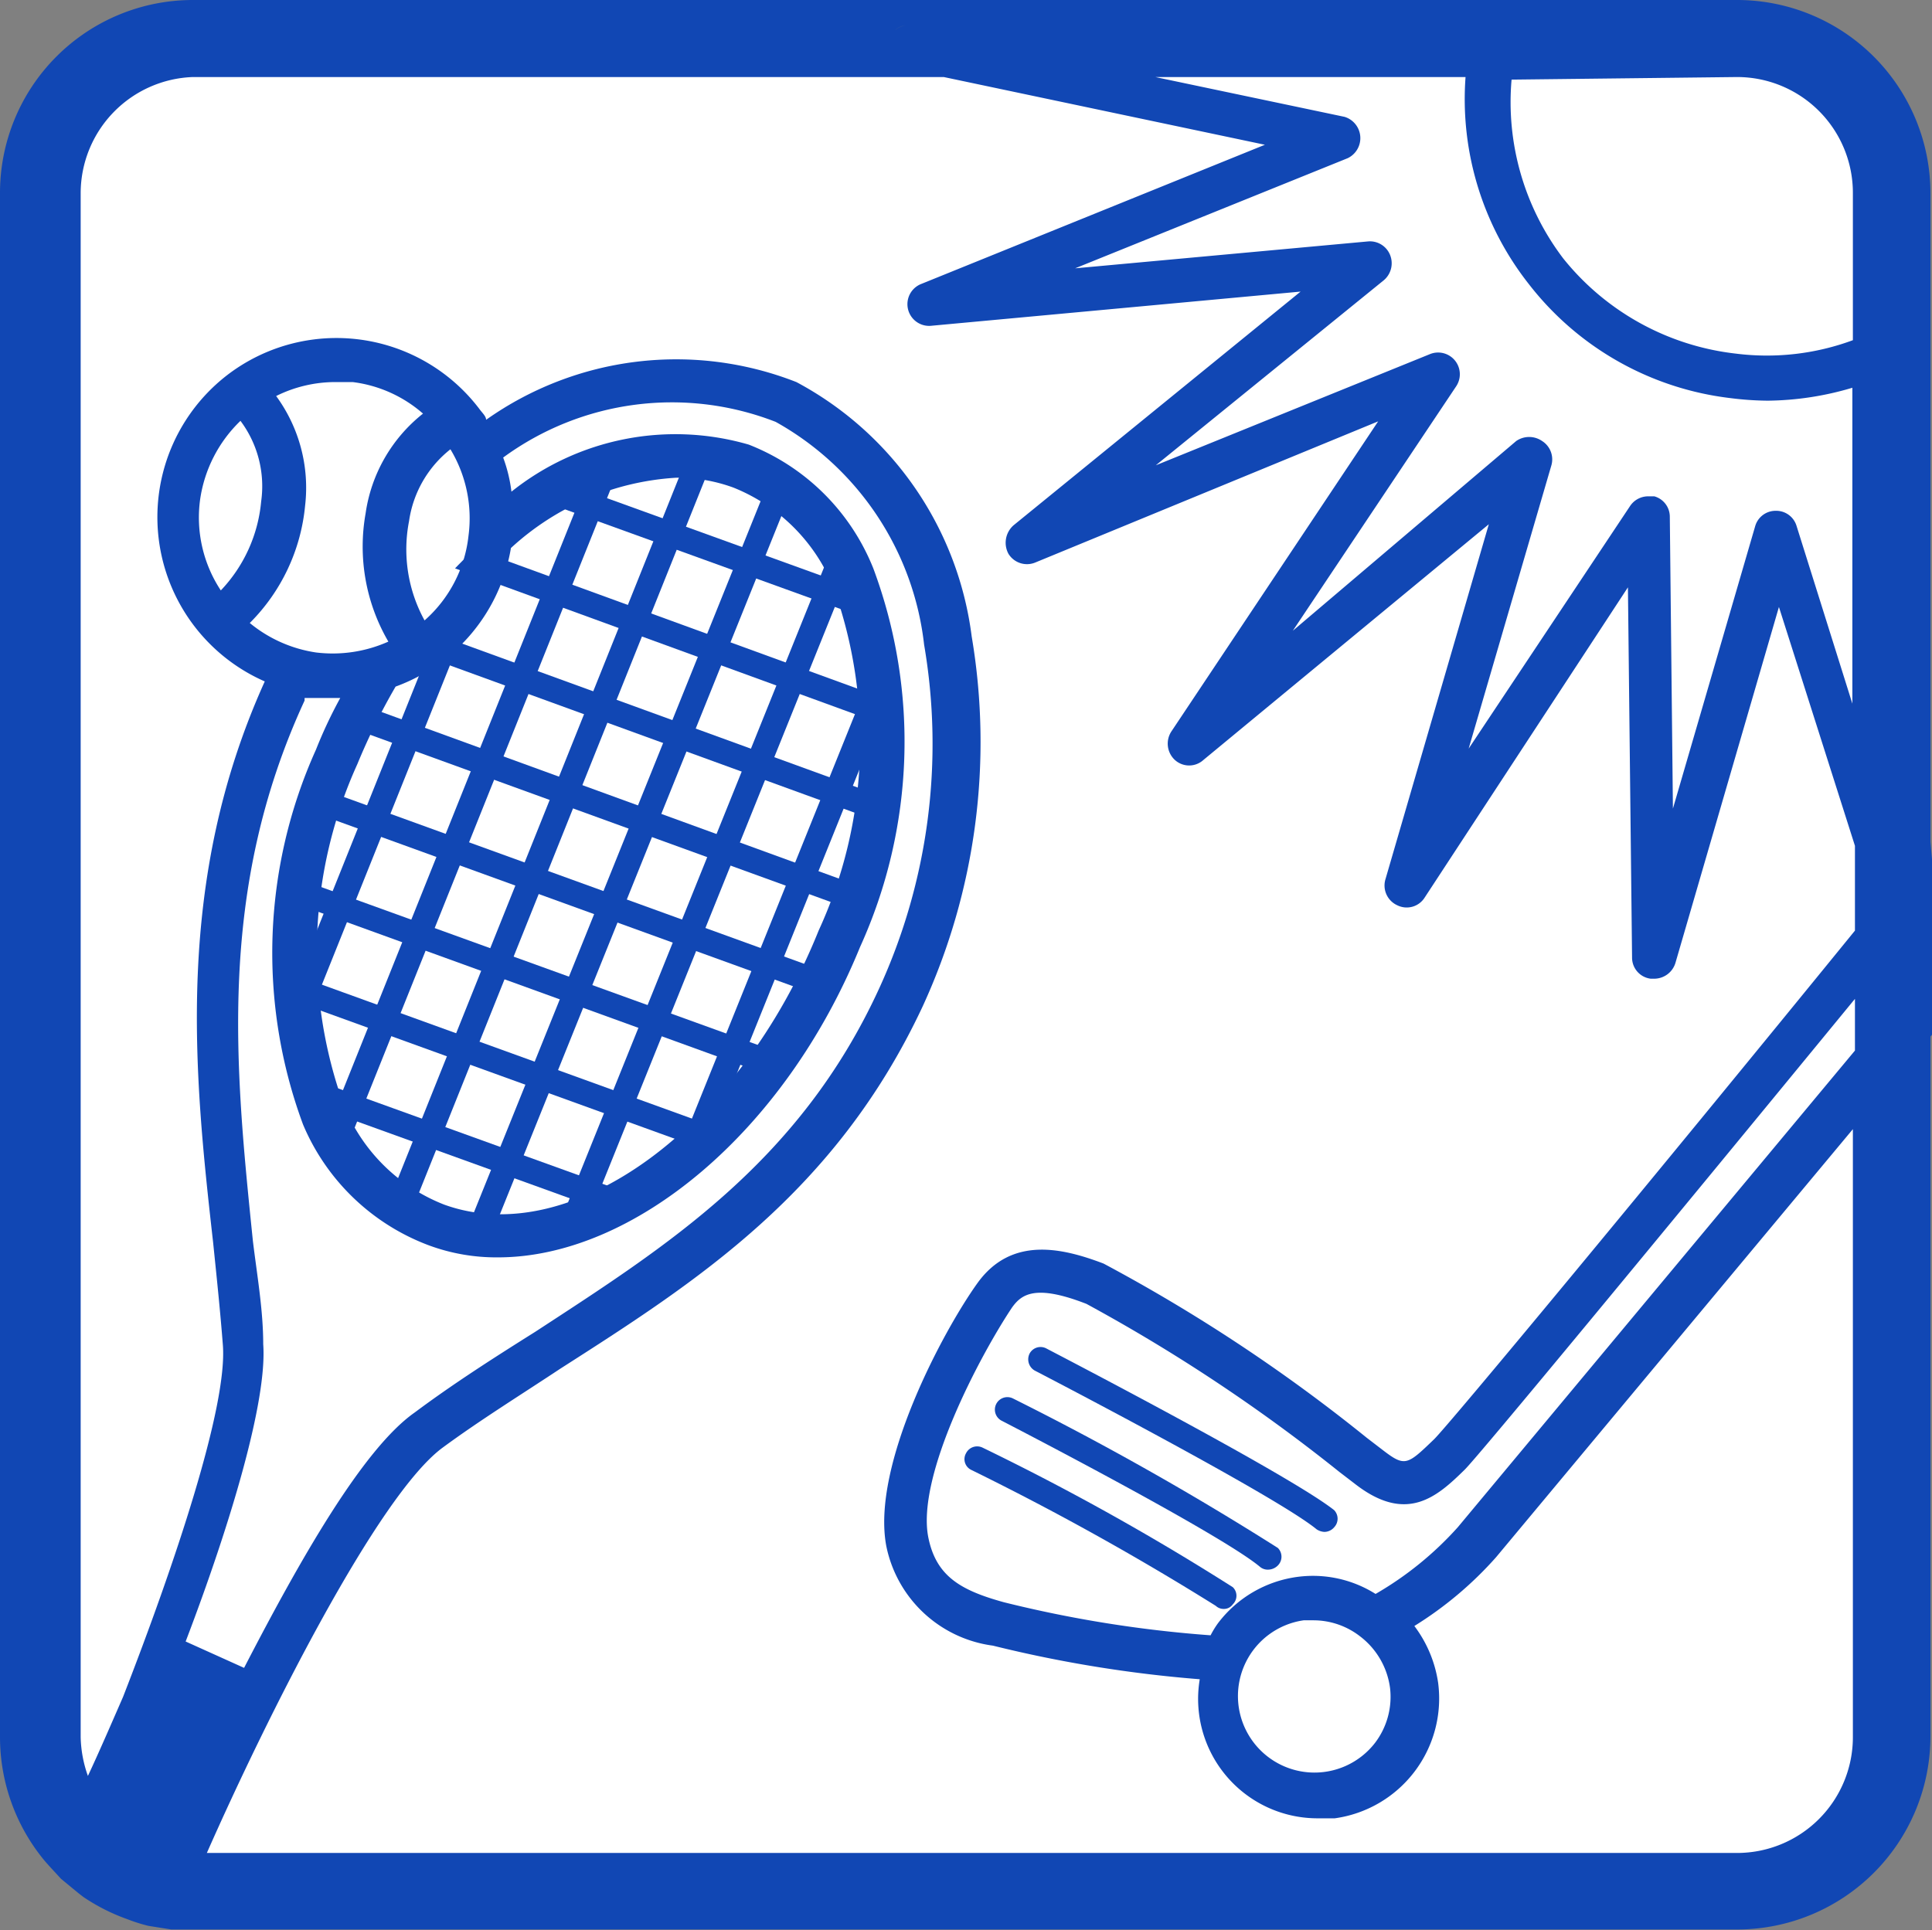 <svg xmlns="http://www.w3.org/2000/svg" xmlns:xlink="http://www.w3.org/1999/xlink" viewBox="0 0 37.36 37.33"><rect x="0" y="0" width="37.36" height="37.33" fill="#808080" stroke="none"/><defs><style>.cls-1{fill:none;}.cls-2{fill:#fff;}.cls-3{clip-path:url(#clip-path);}.cls-4{fill:#231815;}.cls-5{fill:#1147b4;}</style><clipPath id="clip-path"><path class="cls-1" d="M16.23,18.15c-1.63,4-5.11,6.51-7.79,5.54s-3.55-5-1.93-9.07S11.64,8.05,14.33,9,17.86,14.1,16.23,18.15Z"/></clipPath></defs><g id="レイヤー_2" data-name="レイヤー 2"><g id="トンボ"><rect class="cls-2" x="1.32" y="0.97" width="34.77" height="35.46" rx="2.77"/><path class="cls-2" d="M20.12,26.29s4.66,2.42,5.49,3.1"/><path class="cls-2" d="M19.48,27.27s4.24,2.18,5.07,2.85"/><path class="cls-2" d="M18.84,28.24a51.36,51.36,0,0,1,4.77,2.66"/><g class="cls-3"><line class="cls-2" x1="8.02" y1="8.55" x2="19.57" y2="12.77"/><line class="cls-2" x1="7.35" y1="10.22" x2="18.9" y2="14.43"/><line class="cls-2" x1="6.69" y1="11.88" x2="18.23" y2="16.08"/><line class="cls-2" x1="6.03" y1="13.54" x2="17.56" y2="17.74"/><line class="cls-2" x1="5.36" y1="15.2" x2="16.9" y2="19.39"/><line class="cls-2" x1="4.7" y1="16.86" x2="16.23" y2="21.04"/><line class="cls-2" x1="4.04" y1="18.51" x2="15.56" y2="22.68"/><line class="cls-2" x1="3.38" y1="20.16" x2="14.9" y2="24.33"/><line class="cls-2" x1="2.94" y1="22.24" x2="9.38" y2="6.14"/><polygon class="cls-4" points="3.17 22.33 2.72 22.15 9.16 6.05 9.6 6.23 3.17 22.33"/><line class="cls-2" x1="4.47" y1="22.79" x2="10.91" y2="6.7"/><line class="cls-2" x1="5.99" y1="23.34" x2="12.43" y2="7.26"/><line class="cls-2" x1="7.51" y1="23.89" x2="13.96" y2="7.82"/><line class="cls-2" x1="9.03" y1="24.44" x2="15.49" y2="8.38"/><line class="cls-2" x1="10.55" y1="24.98" x2="17.01" y2="8.93"/><line class="cls-2" x1="12.07" y1="25.53" x2="18.54" y2="9.5"/><rect class="cls-5" x="13.55" y="4.51" width="0.48" height="12.3" transform="matrix(0.34, -0.94, 0.94, 0.34, -0.95, 19.96)"/><rect class="cls-5" x="12.89" y="6.18" width="0.48" height="12.29" transform="translate(-2.95 20.43) rotate(-69.97)"/><polygon class="cls-5" points="18.15 16.31 6.61 12.11 6.77 11.66 18.31 15.86 18.15 16.31"/><polygon class="cls-5" points="17.48 17.96 5.94 13.77 6.11 13.31 17.64 17.51 17.48 17.96"/><polygon class="cls-5" points="16.81 19.61 5.28 15.43 5.45 14.98 16.98 19.16 16.81 19.61"/><polygon class="cls-5" points="16.15 21.26 4.62 17.08 4.78 16.64 16.31 20.81 16.15 21.26"/><rect class="cls-5" x="9.56" y="14.47" width="0.48" height="12.25" transform="translate(-12.9 22.8) rotate(-70.1)"/><polygon class="cls-5" points="14.82 24.55 3.3 20.39 3.46 19.94 14.98 24.1 14.82 24.55"/><rect class="cls-5" x="-0.98" y="14.51" width="17.33" height="0.48" transform="translate(-8.86 16.39) rotate(-68.16)"/><rect class="cls-5" x="0.55" y="15.06" width="17.32" height="0.48" transform="translate(-8.42 18.16) rotate(-68.16)"/><rect class="cls-5" x="2.08" y="15.61" width="17.31" height="0.48" transform="translate(-7.97 19.92) rotate(-68.16)"/><rect class="cls-5" x="3.6" y="16.17" width="17.31" height="0.48" transform="translate(-7.54 21.64) rotate(-68.05)"/><rect class="cls-5" x="5.13" y="16.72" width="17.3" height="0.48" transform="translate(-7.1 23.4) rotate(-68.05)"/><rect class="cls-5" x="6.66" y="17.27" width="17.29" height="0.48" transform="translate(-6.66 25.16) rotate(-68.05)"/><line class="cls-2" x1="13.58" y1="26.08" x2="20.06" y2="10.05"/><rect class="cls-4" x="8.18" y="17.82" width="17.28" height="0.48" transform="translate(-6.22 26.91) rotate(-68.05)"/></g><path class="cls-1" d="M34.2,7.73a6,6,0,0,1-.73-.05,5.79,5.79,0,0,1-3.9-2.21,5.78,5.78,0,0,1-1.22-4h-6L26,2.26a.43.43,0,0,1,.07.81L20.79,5.2l5.66-.52a.42.42,0,0,1,.43.26.43.43,0,0,1-.12.49L22.35,9l5.26-2.16a.42.42,0,0,1,.51.62L25,12.2l4.38-3.62a.44.44,0,0,1,.5,0A.42.42,0,0,1,30,9L28.4,14.48l3.12-4.75a.42.42,0,0,1,.35-.19l.12,0a.41.41,0,0,1,.3.4l.06,5.68,1.59-5.46a.41.41,0,0,1,.4-.3h0a.41.41,0,0,1,.4.29l1.09,3.42V7.48A5.9,5.9,0,0,1,34.2,7.73Z"/><path class="cls-1" d="M33.59,1.49H29.2a5,5,0,0,0,1,3.46,5,5,0,0,0,3.34,1.89,4.79,4.79,0,0,0,2.26-.26V3.73A2.24,2.24,0,0,0,33.59,1.49Z"/><path class="cls-1" d="M17.46,1.33l.79.16L24.46,2.8,17.82,5.49a.42.42,0,0,0,.2.81l7.13-.66L19.6,10.16a.45.45,0,0,0-.1.55.42.42,0,0,0,.52.17l6.63-2.73-4,6a.43.43,0,0,0,.07.55.41.41,0,0,0,.55,0l5.52-4.56-2,6.87a.42.42,0,0,0,.23.5.41.41,0,0,0,.53-.15l3.93-6,.08,7.16a.41.41,0,0,0,.36.41H32a.43.43,0,0,0,.4-.31l2-6.88,1.47,4.62v5.32l.75-.89V3.73a3,3,0,0,0-3-3H17.18a.45.45,0,0,0-.06.14A.43.43,0,0,0,17.46,1.33Z"/><path class="cls-1" d="M4.24,26c0-.65-.12-1.32-.19-2-.34-3.28-.73-7,1-10.9l.78.36c-1.69,3.68-1.33,7.12-1,10.45.08.69.15,1.37.2,2,.08,1.13-.63,3.51-1.47,5.79l1.13.51C5.83,30.17,7.1,28,8.05,27.32c.75-.55,1.55-1.07,2.33-1.56,2.51-1.61,5.1-3.26,6.65-6.64l.77.35c-1.65,3.61-4.35,5.33-7,7-.8.52-1.56,1-2.28,1.53-1.25.92-3.4,5.21-4.61,7.84H33.59a2.24,2.24,0,0,0,2.24-2.24V16.36l-1.47-4.62-2,6.88a.43.43,0,0,1-.4.31H31.9a.41.41,0,0,1-.36-.41l-.08-7.16-3.93,6a.41.41,0,0,1-.53.15.42.42,0,0,1-.23-.5l2-6.87-5.52,4.56a.41.41,0,0,1-.55,0,.43.43,0,0,1-.07-.55l4-6L20,10.88a.42.42,0,0,1-.52-.17.45.45,0,0,1,.1-.55l5.55-4.52L18,6.3a.42.42,0,0,1-.2-.81L24.46,2.8,18.25,1.49H3.73A2.25,2.25,0,0,0,1.49,3.73V33.6a2.37,2.37,0,0,0,.14.75c.22-.47.44-1,.68-1.53C3.31,30.25,4.33,27.21,4.24,26Z"/><path class="cls-5" d="M20.23,26.08a.24.24,0,0,0-.32.1.25.25,0,0,0,.1.33s4.65,2.41,5.45,3.07a.3.3,0,0,0,.15.05.25.25,0,0,0,.19-.09.24.24,0,0,0,0-.33C24.93,28.52,20.42,26.18,20.23,26.08Z"/><path class="cls-5" d="M19.59,27.05a.24.24,0,0,0-.22.43s4.23,2.18,5,2.83a.23.23,0,0,0,.15.05.27.27,0,0,0,.19-.08.24.24,0,0,0,0-.34A57.53,57.53,0,0,0,19.59,27.05Z"/><path class="cls-5" d="M19,28a.24.24,0,0,0-.32.11.23.23,0,0,0,.1.32,52.92,52.92,0,0,1,4.73,2.63.22.22,0,0,0,.15.06.21.21,0,0,0,.18-.09.23.23,0,0,0,0-.33A48.12,48.12,0,0,0,19,28Z"/><path class="cls-5" d="M37.33,16.28V3.73A3.74,3.74,0,0,0,33.59,0H3.73A3.73,3.73,0,0,0,0,3.73V33.6A3.75,3.75,0,0,0,.87,36l.08.09.23.25.34.28.09.07a3.77,3.77,0,0,0,.85.43,3.24,3.24,0,0,0,.41.13l.44.07h0c.14,0,.27,0,.42,0H33.59a3.74,3.74,0,0,0,3.74-3.73V19.89l-.75.9-.75.89V33.6a2.24,2.24,0,0,1-2.24,2.24H4C5.16,33.21,7.31,28.92,8.56,28c.72-.53,1.48-1,2.28-1.53,2.61-1.67,5.31-3.39,7-7a12.24,12.24,0,0,0,.95-7.16A6.5,6.5,0,0,0,15.4,7.39a6.36,6.36,0,0,0-6,.73c0-.07-.08-.14-.13-.21a3.47,3.47,0,0,0-4.87-.66,3.47,3.47,0,0,0,.72,5.93c-1.75,3.87-1.37,7.57-1,10.84.07.68.14,1.35.19,2,.09,1.19-.93,4.23-1.93,6.8-.24.55-.46,1.06-.68,1.53a2.37,2.37,0,0,1-.14-.75V3.73A2.25,2.25,0,0,1,3.73,1.49H18.25L24.46,2.8,17.82,5.49a.42.42,0,0,0,.2.81l7.13-.66L19.6,10.16a.45.45,0,0,0-.1.55.42.42,0,0,0,.52.17l6.63-2.73-4,6a.43.43,0,0,0,.07.55.41.41,0,0,0,.55,0l5.52-4.56-2,6.87a.42.42,0,0,0,.23.5.41.41,0,0,0,.53-.15l3.93-6,.08,7.16a.41.41,0,0,0,.36.41H32a.43.43,0,0,0,.4-.31l2-6.88,1.47,4.62V18c-4.07,5-7.87,9.58-8.14,9.84-.52.5-.56.54-1,.2l-.3-.23a32.27,32.27,0,0,0-5.09-3.37c-.79-.3-1.78-.54-2.44.38s-2.06,3.53-1.76,5.09a2.43,2.43,0,0,0,2.06,1.92,24.71,24.71,0,0,0,4,.65,2.31,2.31,0,0,0,2.29,2.69l.32,0a2.34,2.34,0,0,0,2-2.62,2.4,2.4,0,0,0-.46-1.1,7.11,7.11,0,0,0,1.58-1.33l7-8.4,1.5-1.79V18.6a.09.09,0,0,1,0-.05.5.5,0,0,0,0-.12v-1ZM33.59,1.49a2.24,2.24,0,0,1,2.24,2.24V6.58a4.79,4.79,0,0,1-2.26.26A5,5,0,0,1,30.23,5a5,5,0,0,1-1-3.46ZM17.51.49a.41.41,0,0,0-.21.1A.38.38,0,0,1,17.51.49ZM13.08,9.24a3.14,3.14,0,0,1,1.1.19,3.48,3.48,0,0,1,1.94,1.94A8.78,8.78,0,0,1,15.83,18c-1.53,3.81-4.78,6.19-7.24,5.3a3.44,3.44,0,0,1-1.94-1.92,8.76,8.76,0,0,1,.26-6.6,12.29,12.29,0,0,1,.74-1.5A3.46,3.46,0,0,0,9.88,10.6,5.17,5.17,0,0,1,13.08,9.24Zm-5.17.84a2.16,2.16,0,0,1,.8-1.39,2.58,2.58,0,0,1,.35,1.67A2.55,2.55,0,0,1,8.21,12,2.85,2.85,0,0,1,7.91,10.08ZM6.46,7.39l.36,0A2.54,2.54,0,0,1,8.18,8,3,3,0,0,0,7.07,9.93a3.65,3.65,0,0,0,.44,2.48,2.64,2.64,0,0,1-1.4.21,2.62,2.62,0,0,1-1.28-.57A3.7,3.7,0,0,0,5.9,9.78a3,3,0,0,0-.56-2.12A2.57,2.57,0,0,1,6.46,7.39ZM3.87,9.66a2.63,2.63,0,0,1,.78-1.52,2.11,2.11,0,0,1,.4,1.56,2.87,2.87,0,0,1-.78,1.72A2.56,2.56,0,0,1,3.87,9.66ZM5.09,26c0-.66-.12-1.34-.2-2-.34-3.33-.7-6.77,1-10.45,0,0,0,0,0-.05l.1,0,.46,0h.13a8.81,8.81,0,0,0-.47,1,9.56,9.56,0,0,0-.25,7.25A4.26,4.26,0,0,0,8.3,24.09a3.76,3.76,0,0,0,1.33.23c2.62,0,5.54-2.42,7-6A9.6,9.6,0,0,0,16.89,11a4.27,4.27,0,0,0-2.41-2.4,5.08,5.08,0,0,0-4.59.91,2.89,2.89,0,0,0-.16-.66A5.52,5.52,0,0,1,15,8.16a5.66,5.66,0,0,1,2.87,4.31A11.35,11.35,0,0,1,17,19.12c-1.55,3.38-4.14,5-6.65,6.64-.78.49-1.58,1-2.33,1.56-1,.7-2.22,2.85-3.3,4.94l-1.13-.51C4.46,29.47,5.17,27.09,5.09,26ZM17.18.75h0a.45.45,0,0,0-.06.14A.45.45,0,0,1,17.18.75Zm17.56,9.42a.41.41,0,0,0-.4-.29h0a.41.41,0,0,0-.4.3l-1.59,5.46L32.29,10a.41.41,0,0,0-.3-.4l-.12,0a.42.42,0,0,0-.35.19L28.4,14.48,30,9a.42.42,0,0,0-.18-.47.44.44,0,0,0-.5,0L25,12.2l3.16-4.73a.42.42,0,0,0-.51-.62L22.35,9l4.41-3.58a.43.43,0,0,0,.12-.49.42.42,0,0,0-.43-.26l-5.66.52,5.27-2.13A.43.43,0,0,0,26,2.26l-3.66-.77h6a5.78,5.78,0,0,0,1.22,4,5.79,5.79,0,0,0,3.9,2.21,6,6,0,0,0,.73.05,5.9,5.9,0,0,0,1.63-.25v6.11ZM26.59,33.71h0a1.48,1.48,0,1,1-1.38-2.37h.19a1.47,1.47,0,0,1,.9.31,1.5,1.5,0,0,1,.58,1A1.47,1.47,0,0,1,26.59,33.71Zm1.6-4.17a6.49,6.49,0,0,1-1.59,1.29,2.27,2.27,0,0,0-1.51-.33,2.31,2.31,0,0,0-1.54.9,1.76,1.76,0,0,0-.14.23,23.61,23.61,0,0,1-4-.64c-.83-.23-1.31-.5-1.46-1.26-.23-1.19,1-3.51,1.62-4.44.18-.25.44-.46,1.44-.07a33,33,0,0,1,4.89,3.25l.3.23c1,.78,1.59.25,2.12-.27.25-.24,3.79-4.53,7.55-9.11v1Z"/></g></g></svg>